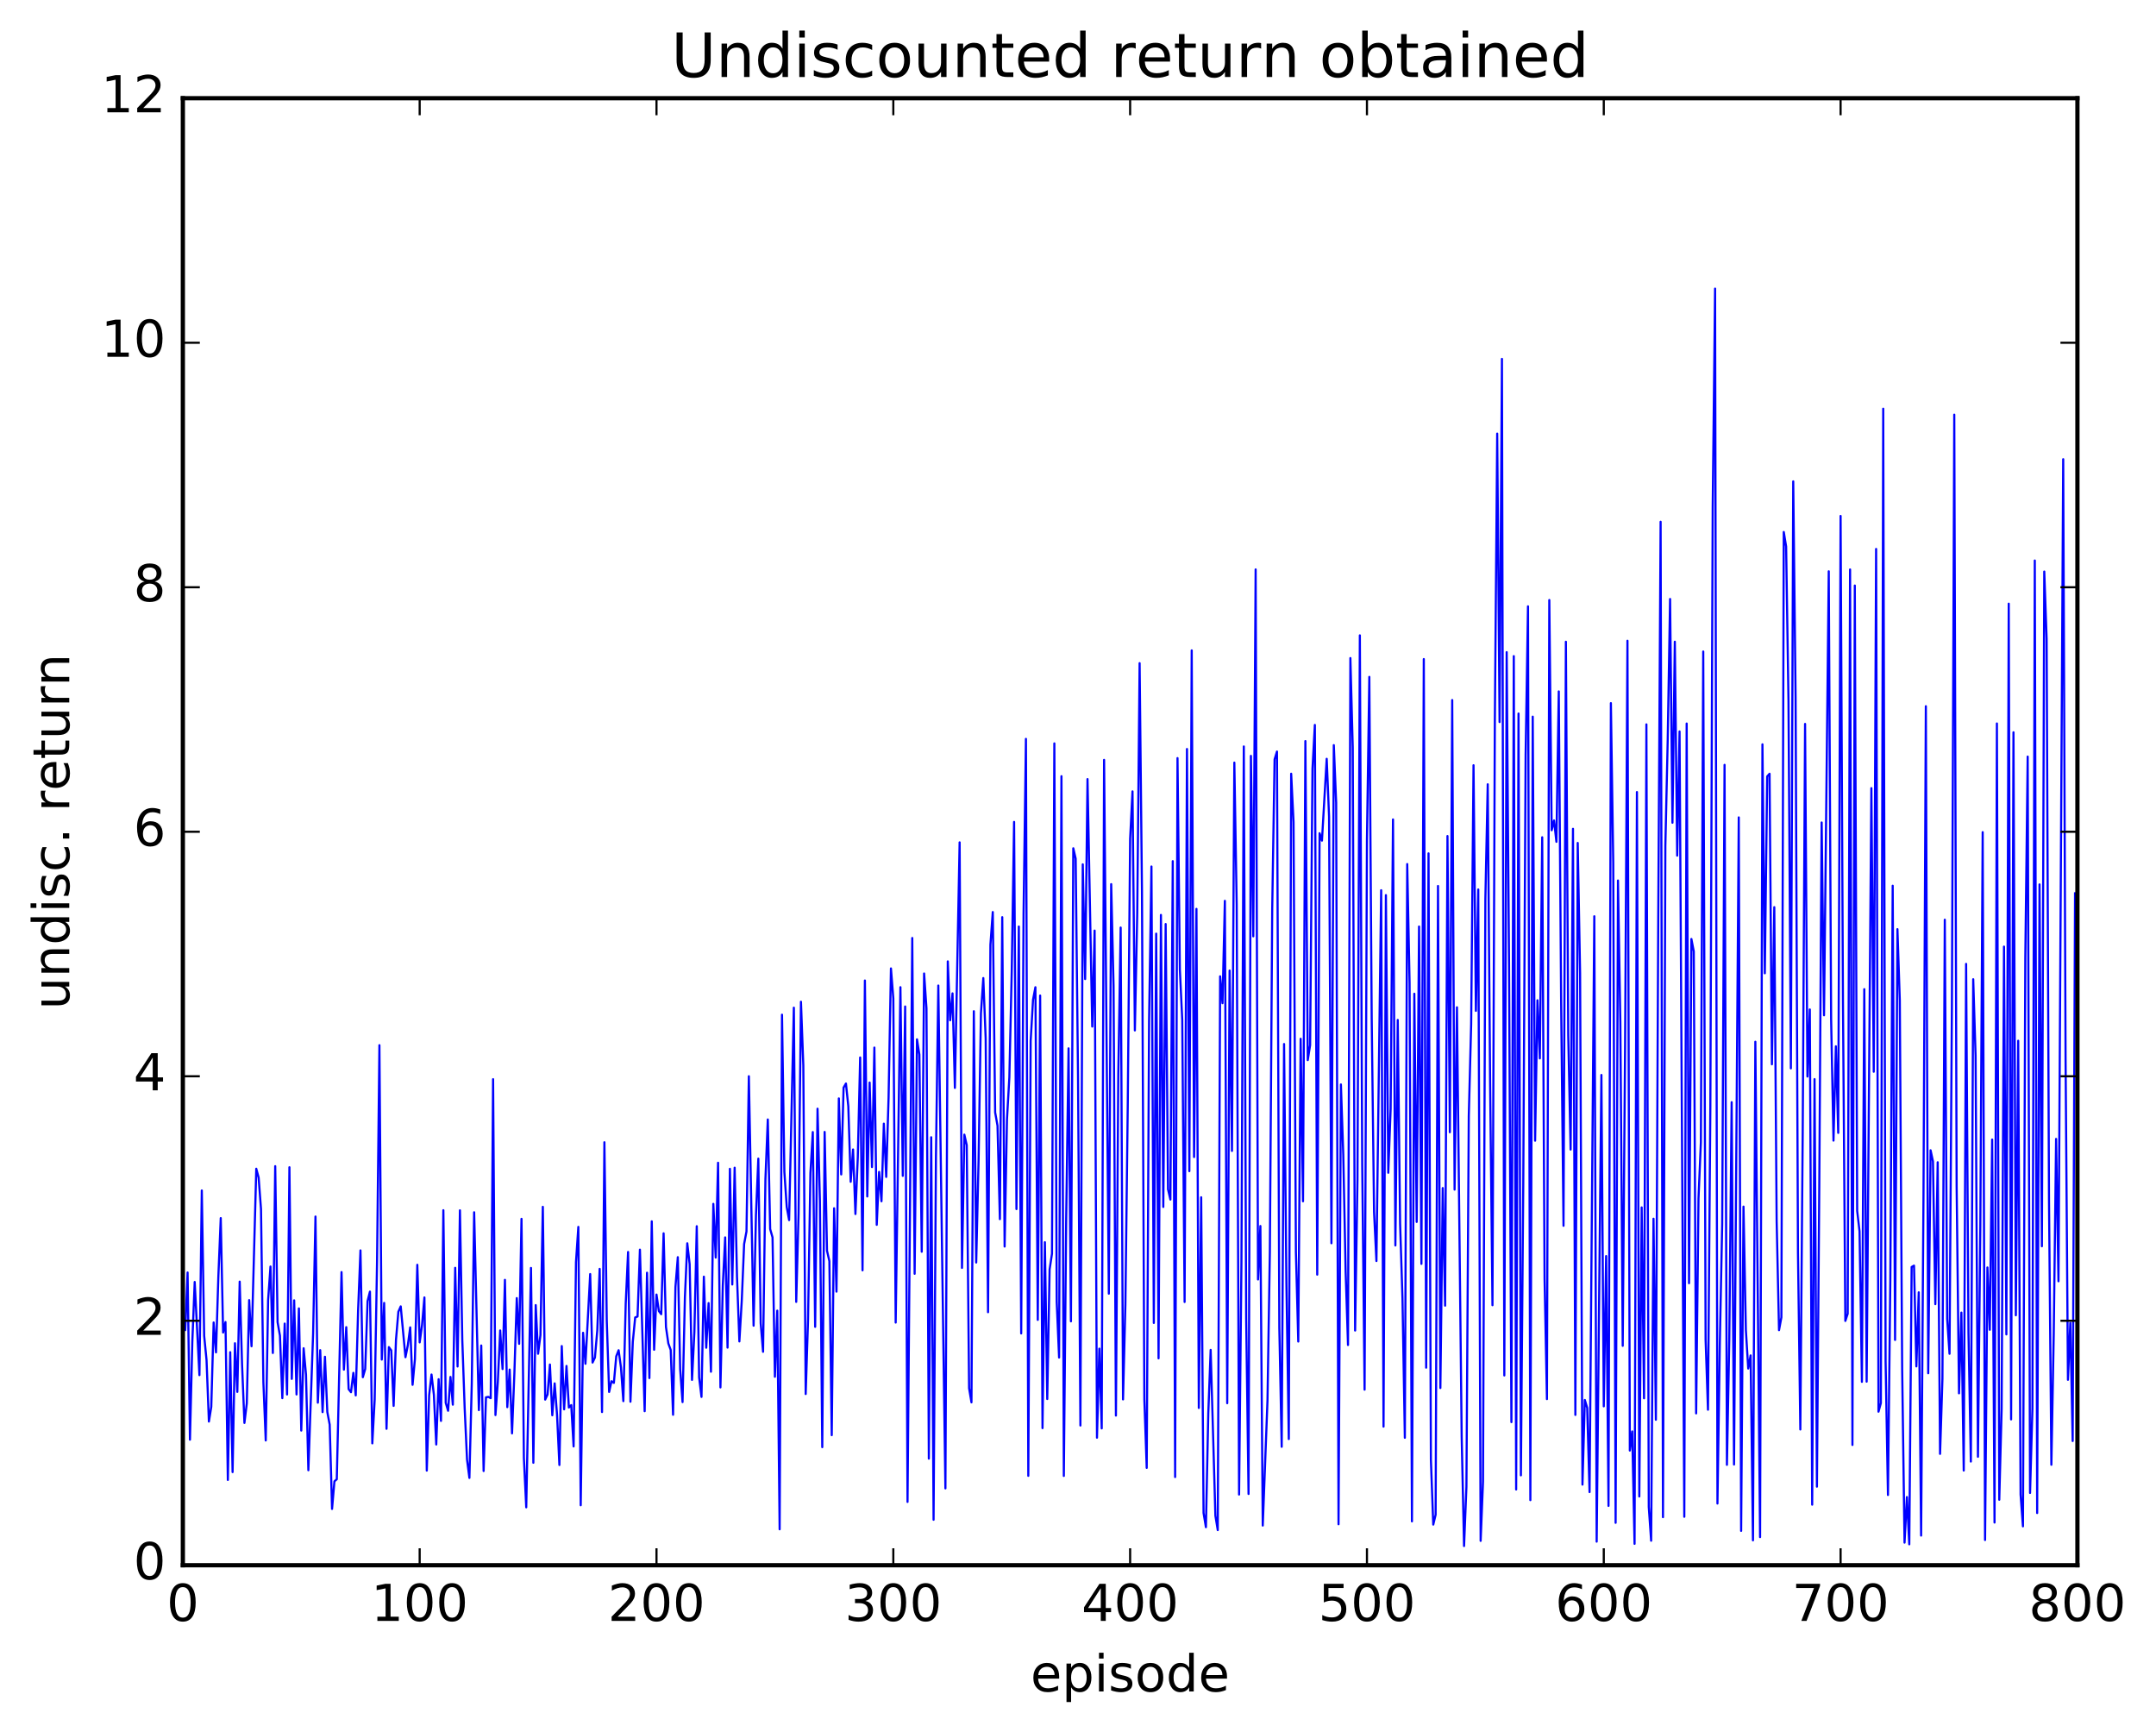 <?xml version="1.0" encoding="utf-8" standalone="no"?>
<!DOCTYPE svg PUBLIC "-//W3C//DTD SVG 1.1//EN"
  "http://www.w3.org/Graphics/SVG/1.1/DTD/svg11.dtd">
<!-- Created with matplotlib (http://matplotlib.org/) -->
<svg height="408pt" version="1.1" viewBox="0 0 508 408" width="508pt" xmlns="http://www.w3.org/2000/svg" xmlns:xlink="http://www.w3.org/1999/xlink">
 <defs>
  <style type="text/css">
*{stroke-linecap:butt;stroke-linejoin:round;stroke-miterlimit:100000;}
  </style>
 </defs>
 <g id="figure_1">
  <g id="patch_1">
   <path d="M 0 408.169 
L 508.136 408.169 
L 508.136 0 
L 0 0 
z
" style="fill:#ffffff;"/>
  </g>
  <g id="axes_1">
   <g id="patch_2">
    <path d="M 43.084 368.742 
L 489.484 368.742 
L 489.484 23.142 
L 43.084 23.142 
z
" style="fill:#ffffff;"/>
   </g>
   <g id="line2d_1">
    <path clip-path="url(#p71d21c157a)" d="M 43.084 309.434 
L 43.642 313.352 
L 44.2 299.776 
L 44.758 339.159 
L 45.316 316.028 
L 45.874 302.01 
L 46.99 323.955 
L 47.548 280.45 
L 48.106 314.699 
L 48.664 320.393 
L 49.222 334.887 
L 49.78 331.419 
L 50.338 311.549 
L 50.896 318.592 
L 51.454 300.584 
L 52.012 286.96 
L 52.57 313.911 
L 53.128 311.447 
L 53.686 348.647 
L 54.244 318.546 
L 54.802 346.795 
L 55.36 316.444 
L 55.918 327.904 
L 56.476 301.925 
L 57.034 321.45 
L 57.592 335.216 
L 58.15 330.614 
L 58.708 306.281 
L 59.266 317.149 
L 60.382 275.329 
L 60.94 277.419 
L 61.498 284.82 
L 62.056 325.629 
L 62.614 339.342 
L 63.172 306.301 
L 63.73 298.367 
L 64.288 318.737 
L 64.846 274.728 
L 65.404 311.474 
L 65.962 314.662 
L 66.52 329.378 
L 67.078 311.811 
L 67.636 328.515 
L 68.194 274.981 
L 68.752 324.839 
L 69.31 306.338 
L 69.868 328.506 
L 70.426 308.237 
L 70.984 337.016 
L 71.542 317.622 
L 72.1 323.85 
L 72.658 346.362 
L 73.774 314.156 
L 74.332 286.594 
L 74.89 330.442 
L 75.448 318.073 
L 76.006 332.668 
L 76.564 319.63 
L 77.122 332.631 
L 77.68 335.61 
L 78.238 355.471 
L 78.796 348.97 
L 79.354 348.484 
L 80.47 299.68 
L 81.028 322.664 
L 81.586 312.653 
L 82.144 327.251 
L 82.702 327.981 
L 83.26 323.419 
L 83.818 328.727 
L 84.376 308.735 
L 84.934 294.568 
L 85.492 324.441 
L 86.05 322.51 
L 86.608 306.519 
L 87.166 304.28 
L 87.724 340.027 
L 88.282 329.73 
L 88.84 297.346 
L 89.398 246.229 
L 89.956 320.288 
L 90.514 306.947 
L 91.072 336.598 
L 91.63 317.349 
L 92.188 318.13 
L 92.746 331.197 
L 93.304 315.632 
L 93.862 309.028 
L 94.42 307.758 
L 95.536 319.733 
L 96.094 316.911 
L 96.652 312.705 
L 97.21 326.236 
L 97.768 320.165 
L 98.326 297.962 
L 98.884 316.24 
L 99.442 312.173 
L 100 305.655 
L 100.558 346.444 
L 101.116 328.692 
L 101.674 323.809 
L 102.232 328.585 
L 102.79 340.293 
L 103.348 324.92 
L 103.906 334.735 
L 104.464 285.104 
L 105.022 330.462 
L 105.58 332.35 
L 106.138 324.377 
L 106.696 330.914 
L 107.254 298.674 
L 107.812 321.915 
L 108.37 285.131 
L 108.928 315.745 
L 109.486 331.727 
L 110.044 343.877 
L 110.602 348.166 
L 111.16 325.981 
L 111.718 285.59 
L 112.834 332.192 
L 113.392 316.972 
L 113.95 346.542 
L 114.508 329.183 
L 115.066 329.077 
L 115.624 329.386 
L 116.182 254.233 
L 116.74 333.36 
L 117.298 325.582 
L 117.856 313.431 
L 118.414 322.525 
L 118.972 301.506 
L 119.53 331.492 
L 120.088 322.64 
L 120.646 337.668 
L 121.204 323.376 
L 121.762 305.809 
L 122.32 316.579 
L 122.878 287.134 
L 123.436 343.443 
L 123.994 355.093 
L 125.11 298.702 
L 125.668 344.599 
L 126.226 307.456 
L 126.784 318.92 
L 127.342 314.512 
L 127.9 284.306 
L 128.458 329.718 
L 129.016 328.508 
L 129.574 321.454 
L 130.132 333.413 
L 130.69 325.897 
L 131.248 333.276 
L 131.806 345.126 
L 132.364 317.106 
L 132.922 332.012 
L 133.48 321.79 
L 134.038 331.584 
L 134.596 331.015 
L 135.154 340.748 
L 135.712 297.317 
L 136.27 289.033 
L 136.828 354.606 
L 137.386 313.979 
L 137.944 321.278 
L 139.06 300.145 
L 139.618 320.991 
L 140.176 319.816 
L 140.734 313.401 
L 141.292 298.919 
L 141.85 332.65 
L 142.408 269.095 
L 142.966 311.166 
L 143.524 327.918 
L 144.082 325.389 
L 144.64 325.778 
L 145.198 319.531 
L 145.756 318.089 
L 146.314 322.163 
L 146.872 330.079 
L 147.43 307.117 
L 147.988 294.942 
L 148.546 330.216 
L 149.104 316.068 
L 149.662 310.363 
L 150.22 310.145 
L 150.778 294.396 
L 151.894 332.451 
L 152.452 299.829 
L 153.01 324.647 
L 153.568 287.724 
L 154.126 317.975 
L 154.684 304.973 
L 155.242 308.863 
L 155.8 309.6 
L 156.358 290.547 
L 156.916 312.61 
L 157.474 316.477 
L 158.032 318.018 
L 158.59 333.289 
L 159.148 303.204 
L 159.706 296.167 
L 160.264 322.572 
L 160.822 330.301 
L 161.38 305.602 
L 161.938 292.898 
L 162.496 297.806 
L 163.054 325.072 
L 163.612 313.781 
L 164.17 288.874 
L 164.728 324.488 
L 165.286 329.082 
L 165.844 300.758 
L 166.402 317.5 
L 166.96 306.981 
L 167.518 323.15 
L 168.076 283.608 
L 168.634 296.258 
L 169.192 273.923 
L 169.75 326.845 
L 170.308 302.818 
L 170.866 291.507 
L 171.424 317.471 
L 171.982 275.351 
L 172.54 302.598 
L 173.098 275.086 
L 173.656 300.854 
L 174.214 316.01 
L 174.772 306.508 
L 175.33 293.068 
L 175.888 290.104 
L 176.446 253.537 
L 177.562 312.306 
L 178.12 286.263 
L 178.678 272.951 
L 179.236 311.731 
L 179.794 318.449 
L 180.352 277.775 
L 180.91 263.724 
L 181.468 289.546 
L 182.026 291.502 
L 182.584 324.333 
L 183.142 308.76 
L 183.7 360.268 
L 184.258 239.042 
L 184.816 276.078 
L 185.374 284.357 
L 185.932 287.429 
L 187.048 237.389 
L 187.606 306.696 
L 188.164 285.852 
L 188.722 235.991 
L 189.28 250.989 
L 189.838 328.402 
L 190.396 310.744 
L 190.954 276.307 
L 191.512 266.694 
L 192.07 312.573 
L 192.628 261.189 
L 193.186 282.856 
L 193.744 340.92 
L 194.302 266.662 
L 194.86 294.647 
L 195.418 297.098 
L 195.976 338.097 
L 196.534 284.644 
L 197.092 304.284 
L 197.65 258.765 
L 198.208 276.671 
L 198.766 256.218 
L 199.324 255.256 
L 199.882 260.625 
L 200.44 278.403 
L 200.998 270.793 
L 201.556 286 
L 202.114 272.622 
L 202.672 249.122 
L 203.23 299.26 
L 203.788 230.993 
L 204.346 281.863 
L 204.904 255.026 
L 205.462 274.935 
L 206.02 246.788 
L 206.578 288.543 
L 207.136 276.079 
L 207.694 282.992 
L 208.252 264.714 
L 208.81 277.259 
L 209.368 258.538 
L 209.926 228.144 
L 210.484 235.193 
L 211.042 311.569 
L 212.158 232.564 
L 212.716 277.005 
L 213.274 237.108 
L 213.832 353.82 
L 214.948 220.973 
L 215.506 300.078 
L 216.064 244.851 
L 216.622 248.433 
L 217.18 294.881 
L 217.738 229.334 
L 218.296 237.53 
L 218.854 343.626 
L 219.412 267.914 
L 219.97 358.024 
L 220.528 272.65 
L 221.086 232.174 
L 222.76 350.635 
L 223.318 226.483 
L 223.876 240.355 
L 224.434 234.023 
L 224.992 256.284 
L 226.108 198.444 
L 226.666 298.69 
L 227.224 267.298 
L 227.782 269.77 
L 228.34 327.039 
L 228.898 330.365 
L 229.456 238.226 
L 230.014 297.422 
L 230.572 273.517 
L 231.13 238.727 
L 231.688 230.414 
L 232.246 244.623 
L 232.804 309.129 
L 233.362 222.58 
L 233.92 214.86 
L 234.478 262.073 
L 235.036 265.183 
L 235.594 287.203 
L 236.152 216.07 
L 236.71 293.66 
L 237.268 263.657 
L 237.826 253.808 
L 238.384 228.981 
L 238.942 193.628 
L 239.5 284.833 
L 240.058 218.274 
L 240.616 314.128 
L 241.174 215.248 
L 241.732 174.064 
L 242.29 347.676 
L 242.848 245.194 
L 243.406 235.516 
L 243.964 232.572 
L 244.522 310.938 
L 245.08 234.53 
L 245.638 336.437 
L 246.196 292.641 
L 246.754 329.581 
L 247.312 299.07 
L 247.87 295.342 
L 248.428 175.129 
L 248.986 306.715 
L 249.544 319.808 
L 250.102 182.855 
L 250.66 347.7 
L 251.218 287.265 
L 251.776 246.97 
L 252.334 311.281 
L 252.892 199.838 
L 253.45 202.277 
L 254.008 253.653 
L 254.566 335.822 
L 255.124 203.626 
L 255.682 230.646 
L 256.24 183.535 
L 257.356 241.835 
L 257.914 219.233 
L 258.472 338.69 
L 259.03 317.715 
L 259.588 336.502 
L 260.146 179.012 
L 261.262 304.763 
L 261.82 208.287 
L 262.378 232.255 
L 262.936 333.479 
L 263.494 253.032 
L 264.052 218.514 
L 264.61 329.673 
L 265.168 307.227 
L 265.726 260.152 
L 266.284 197.618 
L 266.842 186.434 
L 267.4 242.745 
L 267.958 215.215 
L 268.516 156.228 
L 269.074 210.042 
L 269.632 329.627 
L 270.19 345.803 
L 270.748 240.431 
L 271.306 204.13 
L 271.864 311.66 
L 272.422 219.95 
L 272.98 319.997 
L 273.538 215.539 
L 274.096 284.33 
L 274.654 217.683 
L 275.212 280.171 
L 275.77 282.591 
L 276.328 202.87 
L 276.886 347.96 
L 277.444 178.593 
L 278.002 228.415 
L 278.56 240.207 
L 279.118 306.717 
L 279.676 176.45 
L 280.234 275.902 
L 280.792 153.218 
L 281.35 272.571 
L 281.908 214.116 
L 282.466 331.684 
L 283.024 282.056 
L 283.582 356.428 
L 284.14 359.774 
L 284.698 332.936 
L 285.256 318.011 
L 286.372 357.075 
L 286.93 360.461 
L 287.488 230.006 
L 288.046 236.328 
L 288.604 212.223 
L 289.162 330.566 
L 289.72 228.639 
L 290.278 271.128 
L 290.836 179.656 
L 291.394 213.174 
L 291.952 352.085 
L 292.51 297.423 
L 293.068 175.85 
L 293.626 310.639 
L 294.184 351.95 
L 294.742 178.074 
L 295.3 220.58 
L 295.858 134.147 
L 296.416 301.416 
L 296.974 288.827 
L 297.532 359.39 
L 298.648 329.921 
L 299.206 294.93 
L 299.764 213.945 
L 300.322 178.891 
L 300.88 177.046 
L 301.438 312.795 
L 301.996 340.834 
L 302.554 245.952 
L 303.112 302.505 
L 303.67 339.008 
L 304.228 182.274 
L 304.786 193.669 
L 305.344 295 
L 305.902 316.04 
L 306.46 244.717 
L 307.018 282.998 
L 307.576 174.587 
L 308.134 249.746 
L 308.692 246.229 
L 309.25 181.102 
L 309.808 170.781 
L 310.366 300.278 
L 310.924 196.295 
L 311.482 198.037 
L 312.598 178.759 
L 313.156 192.37 
L 313.714 292.883 
L 314.272 175.537 
L 314.83 189.133 
L 315.388 359.084 
L 315.946 255.475 
L 316.504 271.989 
L 317.062 299.573 
L 317.62 316.853 
L 318.178 155.028 
L 318.736 176.131 
L 319.294 313.447 
L 319.852 277.82 
L 320.41 149.68 
L 320.968 274.338 
L 321.526 327.373 
L 322.084 197.889 
L 322.642 159.463 
L 323.2 239.757 
L 323.758 285.533 
L 324.316 297.071 
L 325.432 209.721 
L 325.99 336.083 
L 326.548 210.872 
L 327.106 276.28 
L 327.664 261.246 
L 328.222 193.049 
L 328.78 293.402 
L 329.338 240.285 
L 329.896 288.329 
L 330.454 305.83 
L 331.012 338.71 
L 331.57 203.555 
L 332.128 231.602 
L 332.686 358.404 
L 333.244 234.105 
L 333.802 287.859 
L 334.36 218.275 
L 334.918 297.743 
L 335.476 155.261 
L 336.034 322.196 
L 336.592 201.039 
L 337.15 343.869 
L 337.708 359.165 
L 338.266 356.826 
L 338.824 208.719 
L 339.382 326.987 
L 339.94 279.883 
L 340.498 307.586 
L 341.056 196.952 
L 341.614 266.731 
L 342.172 164.92 
L 342.73 280.243 
L 343.288 237.3 
L 344.404 338.439 
L 344.962 364.213 
L 345.52 350.237 
L 346.078 262.893 
L 346.636 241.292 
L 347.194 180.275 
L 347.752 238.133 
L 348.31 209.548 
L 348.868 362.997 
L 349.426 349.071 
L 349.984 211.772 
L 350.542 184.763 
L 351.1 254.657 
L 351.658 307.481 
L 352.216 170.021 
L 352.774 102.156 
L 353.332 170.102 
L 353.89 84.552 
L 354.448 324.028 
L 355.006 153.636 
L 355.564 227.546 
L 356.122 335.023 
L 356.68 154.572 
L 357.238 350.894 
L 357.796 168.094 
L 358.354 347.559 
L 358.912 278.985 
L 359.47 177.867 
L 360.028 142.84 
L 360.586 353.403 
L 361.144 168.827 
L 361.702 268.726 
L 362.26 235.644 
L 362.818 249.332 
L 363.376 197.244 
L 363.934 301.24 
L 364.492 329.603 
L 365.05 141.351 
L 365.608 195.587 
L 366.166 193.285 
L 366.724 198.314 
L 367.282 162.882 
L 367.84 236.071 
L 368.398 288.77 
L 368.956 151.183 
L 369.514 243.854 
L 370.072 270.809 
L 370.63 195.248 
L 371.188 333.325 
L 371.746 198.582 
L 372.304 229.265 
L 372.862 349.741 
L 373.42 329.806 
L 373.978 331.666 
L 374.536 351.509 
L 375.652 215.855 
L 376.21 363.178 
L 377.326 253.242 
L 377.884 331.304 
L 378.442 295.907 
L 379 354.757 
L 379.558 165.645 
L 380.116 203.255 
L 380.674 358.744 
L 381.232 207.433 
L 381.79 240.854 
L 382.348 317.047 
L 382.906 246.409 
L 383.464 150.948 
L 384.022 341.717 
L 384.58 337.216 
L 385.138 363.699 
L 385.696 186.591 
L 386.254 352.54 
L 386.812 284.443 
L 387.37 329.413 
L 387.928 170.65 
L 388.486 354.999 
L 389.044 362.962 
L 389.602 287.108 
L 390.16 334.467 
L 390.718 216.377 
L 391.276 122.919 
L 391.834 357.415 
L 392.392 199.28 
L 392.95 174.241 
L 393.508 141.112 
L 394.066 193.821 
L 394.624 151.176 
L 395.182 201.568 
L 395.74 172.318 
L 396.856 357.32 
L 397.414 170.451 
L 397.972 302.299 
L 398.53 221.21 
L 399.088 224.126 
L 399.646 332.967 
L 400.204 282.341 
L 400.762 269.1 
L 401.32 153.484 
L 401.878 315.612 
L 402.436 332.104 
L 402.994 260.746 
L 403.552 119.269 
L 404.11 67.995 
L 404.668 354.2 
L 405.226 316.59 
L 405.784 288.344 
L 406.342 180.184 
L 406.9 345.081 
L 407.458 315.582 
L 408.016 259.65 
L 408.574 345.01 
L 409.69 192.563 
L 410.248 360.642 
L 410.806 284.254 
L 411.364 313.332 
L 411.922 322.398 
L 412.48 319.31 
L 413.038 362.871 
L 413.596 245.42 
L 414.712 362.11 
L 415.27 175.35 
L 415.828 229.284 
L 416.386 182.909 
L 416.944 182.281 
L 417.502 250.725 
L 418.06 213.71 
L 418.618 287.695 
L 419.176 313.359 
L 419.734 310.329 
L 420.292 125.326 
L 420.85 128.743 
L 421.408 165.19 
L 421.966 251.686 
L 422.524 113.401 
L 423.082 164.298 
L 423.64 295.08 
L 424.198 336.755 
L 424.756 266.848 
L 425.314 170.542 
L 425.872 253.609 
L 426.43 237.811 
L 426.988 354.469 
L 427.546 254.22 
L 428.104 350.229 
L 428.662 279.324 
L 429.22 193.759 
L 429.778 239.183 
L 430.894 134.592 
L 431.452 240.076 
L 432.01 268.703 
L 432.568 246.487 
L 433.126 266.883 
L 433.684 121.55 
L 434.242 236.048 
L 434.8 311.182 
L 435.358 309.478 
L 435.916 134.158 
L 436.474 340.403 
L 437.032 137.944 
L 437.59 285.26 
L 438.148 290.073 
L 438.706 325.532 
L 439.264 233.026 
L 439.822 325.487 
L 440.938 185.674 
L 441.496 252.482 
L 442.054 129.322 
L 442.612 332.567 
L 443.17 330.548 
L 443.728 96.288 
L 444.286 320.684 
L 444.844 352.187 
L 445.402 301.429 
L 445.96 208.658 
L 446.518 315.661 
L 447.076 218.89 
L 447.634 235.682 
L 448.192 322.603 
L 448.75 363.414 
L 449.308 352.678 
L 449.866 363.809 
L 450.424 298.479 
L 450.982 298.154 
L 451.54 321.894 
L 452.098 304.445 
L 452.656 361.75 
L 453.214 281.732 
L 453.772 166.373 
L 454.33 323.511 
L 454.888 270.986 
L 455.446 273.595 
L 456.004 307.233 
L 456.562 273.807 
L 457.12 342.505 
L 457.678 324.839 
L 458.236 216.666 
L 458.794 310.708 
L 459.352 318.923 
L 459.91 237.487 
L 460.468 97.693 
L 461.026 279.51 
L 461.584 328.238 
L 462.142 309.222 
L 462.7 346.428 
L 463.258 227.074 
L 463.816 313.997 
L 464.374 344.314 
L 464.932 230.688 
L 465.49 248.673 
L 466.048 343.184 
L 466.606 289.062 
L 467.164 196.042 
L 467.722 362.794 
L 468.28 298.591 
L 468.838 313.268 
L 469.396 268.462 
L 469.954 358.68 
L 470.512 170.435 
L 471.07 353.311 
L 471.628 331.845 
L 472.186 223.001 
L 472.744 314.359 
L 473.302 142.213 
L 473.86 334.38 
L 474.418 172.513 
L 474.976 309.854 
L 475.534 245.18 
L 476.092 352.075 
L 476.65 359.574 
L 477.208 225.634 
L 477.766 178.24 
L 478.324 351.709 
L 478.882 331.827 
L 479.44 132.049 
L 479.998 356.439 
L 480.556 208.352 
L 481.114 293.594 
L 481.672 134.655 
L 482.23 150.474 
L 482.788 282.746 
L 483.346 345.066 
L 483.904 314.298 
L 484.462 268.304 
L 485.02 301.842 
L 486.136 108.18 
L 486.694 249.416 
L 487.252 325.056 
L 487.81 311.641 
L 488.368 339.475 
L 488.926 210.44 
L 488.926 210.44 
" style="fill:none;stroke:#0000ff;stroke-linecap:square;stroke-width:0.5;"/>
   </g>
   <g id="patch_3">
    <path d="M 43.084 368.742 
L 43.084 23.142 
" style="fill:none;stroke:#000000;stroke-linecap:square;stroke-linejoin:miter;"/>
   </g>
   <g id="patch_4">
    <path d="M 489.484 368.742 
L 489.484 23.142 
" style="fill:none;stroke:#000000;stroke-linecap:square;stroke-linejoin:miter;"/>
   </g>
   <g id="patch_5">
    <path d="M 43.084 368.742 
L 489.484 368.742 
" style="fill:none;stroke:#000000;stroke-linecap:square;stroke-linejoin:miter;"/>
   </g>
   <g id="patch_6">
    <path d="M 43.084 23.142 
L 489.484 23.142 
" style="fill:none;stroke:#000000;stroke-linecap:square;stroke-linejoin:miter;"/>
   </g>
   <g id="matplotlib.axis_1">
    <g id="xtick_1">
     <g id="line2d_2">
      <defs>
       <path d="M 0 0 
L 0 -4 
" id="m59e11b085b" style="stroke:#000000;stroke-width:0.5;"/>
      </defs>
      <g>
       <use style="stroke:#000000;stroke-width:0.5;" x="43.084" xlink:href="#m59e11b085b" y="368.742"/>
      </g>
     </g>
     <g id="line2d_3">
      <defs>
       <path d="M 0 0 
L 0 4 
" id="me07c4f81dd" style="stroke:#000000;stroke-width:0.5;"/>
      </defs>
      <g>
       <use style="stroke:#000000;stroke-width:0.5;" x="43.084" xlink:href="#me07c4f81dd" y="23.142"/>
      </g>
     </g>
     <g id="text_1">
      <!-- 0 -->
      <defs>
       <path d="M 31.781 66.406 
Q 24.172 66.406 20.328 58.906 
Q 16.5 51.422 16.5 36.375 
Q 16.5 21.391 20.328 13.891 
Q 24.172 6.391 31.781 6.391 
Q 39.453 6.391 43.281 13.891 
Q 47.125 21.391 47.125 36.375 
Q 47.125 51.422 43.281 58.906 
Q 39.453 66.406 31.781 66.406 
M 31.781 74.219 
Q 44.047 74.219 50.516 64.516 
Q 56.984 54.828 56.984 36.375 
Q 56.984 17.969 50.516 8.266 
Q 44.047 -1.422 31.781 -1.422 
Q 19.531 -1.422 13.062 8.266 
Q 6.594 17.969 6.594 36.375 
Q 6.594 54.828 13.062 64.516 
Q 19.531 74.219 31.781 74.219 
" id="BitstreamVeraSans-Roman-30"/>
      </defs>
      <g transform="translate(39.266 381.86)scale(0.12 -0.12)">
       <use xlink:href="#BitstreamVeraSans-Roman-30"/>
      </g>
     </g>
    </g>
    <g id="xtick_2">
     <g id="line2d_4">
      <g>
       <use style="stroke:#000000;stroke-width:0.5;" x="98.884" xlink:href="#m59e11b085b" y="368.742"/>
      </g>
     </g>
     <g id="line2d_5">
      <g>
       <use style="stroke:#000000;stroke-width:0.5;" x="98.884" xlink:href="#me07c4f81dd" y="23.142"/>
      </g>
     </g>
     <g id="text_2">
      <!-- 100 -->
      <defs>
       <path d="M 12.406 8.297 
L 28.516 8.297 
L 28.516 63.922 
L 10.984 60.406 
L 10.984 69.391 
L 28.422 72.906 
L 38.281 72.906 
L 38.281 8.297 
L 54.391 8.297 
L 54.391 0 
L 12.406 0 
z
" id="BitstreamVeraSans-Roman-31"/>
      </defs>
      <g transform="translate(87.431 381.86)scale(0.12 -0.12)">
       <use xlink:href="#BitstreamVeraSans-Roman-31"/>
       <use x="63.623" xlink:href="#BitstreamVeraSans-Roman-30"/>
       <use x="127.246" xlink:href="#BitstreamVeraSans-Roman-30"/>
      </g>
     </g>
    </g>
    <g id="xtick_3">
     <g id="line2d_6">
      <g>
       <use style="stroke:#000000;stroke-width:0.5;" x="154.684" xlink:href="#m59e11b085b" y="368.742"/>
      </g>
     </g>
     <g id="line2d_7">
      <g>
       <use style="stroke:#000000;stroke-width:0.5;" x="154.684" xlink:href="#me07c4f81dd" y="23.142"/>
      </g>
     </g>
     <g id="text_3">
      <!-- 200 -->
      <defs>
       <path d="M 19.188 8.297 
L 53.609 8.297 
L 53.609 0 
L 7.328 0 
L 7.328 8.297 
Q 12.938 14.109 22.625 23.891 
Q 32.328 33.688 34.812 36.531 
Q 39.547 41.844 41.422 45.531 
Q 43.312 49.219 43.312 52.781 
Q 43.312 58.594 39.234 62.25 
Q 35.156 65.922 28.609 65.922 
Q 23.969 65.922 18.812 64.312 
Q 13.672 62.703 7.812 59.422 
L 7.812 69.391 
Q 13.766 71.781 18.938 73 
Q 24.125 74.219 28.422 74.219 
Q 39.75 74.219 46.484 68.547 
Q 53.219 62.891 53.219 53.422 
Q 53.219 48.922 51.531 44.891 
Q 49.859 40.875 45.406 35.406 
Q 44.188 33.984 37.641 27.219 
Q 31.109 20.453 19.188 8.297 
" id="BitstreamVeraSans-Roman-32"/>
      </defs>
      <g transform="translate(143.231 381.86)scale(0.12 -0.12)">
       <use xlink:href="#BitstreamVeraSans-Roman-32"/>
       <use x="63.623" xlink:href="#BitstreamVeraSans-Roman-30"/>
       <use x="127.246" xlink:href="#BitstreamVeraSans-Roman-30"/>
      </g>
     </g>
    </g>
    <g id="xtick_4">
     <g id="line2d_8">
      <g>
       <use style="stroke:#000000;stroke-width:0.5;" x="210.484" xlink:href="#m59e11b085b" y="368.742"/>
      </g>
     </g>
     <g id="line2d_9">
      <g>
       <use style="stroke:#000000;stroke-width:0.5;" x="210.484" xlink:href="#me07c4f81dd" y="23.142"/>
      </g>
     </g>
     <g id="text_4">
      <!-- 300 -->
      <defs>
       <path d="M 40.578 39.312 
Q 47.656 37.797 51.625 33 
Q 55.609 28.219 55.609 21.188 
Q 55.609 10.406 48.188 4.484 
Q 40.766 -1.422 27.094 -1.422 
Q 22.516 -1.422 17.656 -0.516 
Q 12.797 0.391 7.625 2.203 
L 7.625 11.719 
Q 11.719 9.328 16.594 8.109 
Q 21.484 6.891 26.812 6.891 
Q 36.078 6.891 40.938 10.547 
Q 45.797 14.203 45.797 21.188 
Q 45.797 27.641 41.281 31.266 
Q 36.766 34.906 28.719 34.906 
L 20.219 34.906 
L 20.219 43.016 
L 29.109 43.016 
Q 36.375 43.016 40.234 45.922 
Q 44.094 48.828 44.094 54.297 
Q 44.094 59.906 40.109 62.906 
Q 36.141 65.922 28.719 65.922 
Q 24.656 65.922 20.016 65.031 
Q 15.375 64.156 9.812 62.312 
L 9.812 71.094 
Q 15.438 72.656 20.344 73.438 
Q 25.25 74.219 29.594 74.219 
Q 40.828 74.219 47.359 69.109 
Q 53.906 64.016 53.906 55.328 
Q 53.906 49.266 50.438 45.094 
Q 46.969 40.922 40.578 39.312 
" id="BitstreamVeraSans-Roman-33"/>
      </defs>
      <g transform="translate(199.031 381.86)scale(0.12 -0.12)">
       <use xlink:href="#BitstreamVeraSans-Roman-33"/>
       <use x="63.623" xlink:href="#BitstreamVeraSans-Roman-30"/>
       <use x="127.246" xlink:href="#BitstreamVeraSans-Roman-30"/>
      </g>
     </g>
    </g>
    <g id="xtick_5">
     <g id="line2d_10">
      <g>
       <use style="stroke:#000000;stroke-width:0.5;" x="266.284" xlink:href="#m59e11b085b" y="368.742"/>
      </g>
     </g>
     <g id="line2d_11">
      <g>
       <use style="stroke:#000000;stroke-width:0.5;" x="266.284" xlink:href="#me07c4f81dd" y="23.142"/>
      </g>
     </g>
     <g id="text_5">
      <!-- 400 -->
      <defs>
       <path d="M 37.797 64.312 
L 12.891 25.391 
L 37.797 25.391 
z
M 35.203 72.906 
L 47.609 72.906 
L 47.609 25.391 
L 58.016 25.391 
L 58.016 17.188 
L 47.609 17.188 
L 47.609 0 
L 37.797 0 
L 37.797 17.188 
L 4.891 17.188 
L 4.891 26.703 
z
" id="BitstreamVeraSans-Roman-34"/>
      </defs>
      <g transform="translate(254.831 381.86)scale(0.12 -0.12)">
       <use xlink:href="#BitstreamVeraSans-Roman-34"/>
       <use x="63.623" xlink:href="#BitstreamVeraSans-Roman-30"/>
       <use x="127.246" xlink:href="#BitstreamVeraSans-Roman-30"/>
      </g>
     </g>
    </g>
    <g id="xtick_6">
     <g id="line2d_12">
      <g>
       <use style="stroke:#000000;stroke-width:0.5;" x="322.084" xlink:href="#m59e11b085b" y="368.742"/>
      </g>
     </g>
     <g id="line2d_13">
      <g>
       <use style="stroke:#000000;stroke-width:0.5;" x="322.084" xlink:href="#me07c4f81dd" y="23.142"/>
      </g>
     </g>
     <g id="text_6">
      <!-- 500 -->
      <defs>
       <path d="M 10.797 72.906 
L 49.516 72.906 
L 49.516 64.594 
L 19.828 64.594 
L 19.828 46.734 
Q 21.969 47.469 24.109 47.828 
Q 26.266 48.188 28.422 48.188 
Q 40.625 48.188 47.75 41.5 
Q 54.891 34.812 54.891 23.391 
Q 54.891 11.625 47.562 5.094 
Q 40.234 -1.422 26.906 -1.422 
Q 22.312 -1.422 17.547 -0.641 
Q 12.797 0.141 7.719 1.703 
L 7.719 11.625 
Q 12.109 9.234 16.797 8.062 
Q 21.484 6.891 26.703 6.891 
Q 35.156 6.891 40.078 11.328 
Q 45.016 15.766 45.016 23.391 
Q 45.016 31 40.078 35.438 
Q 35.156 39.891 26.703 39.891 
Q 22.75 39.891 18.812 39.016 
Q 14.891 38.141 10.797 36.281 
z
" id="BitstreamVeraSans-Roman-35"/>
      </defs>
      <g transform="translate(310.631 381.86)scale(0.12 -0.12)">
       <use xlink:href="#BitstreamVeraSans-Roman-35"/>
       <use x="63.623" xlink:href="#BitstreamVeraSans-Roman-30"/>
       <use x="127.246" xlink:href="#BitstreamVeraSans-Roman-30"/>
      </g>
     </g>
    </g>
    <g id="xtick_7">
     <g id="line2d_14">
      <g>
       <use style="stroke:#000000;stroke-width:0.5;" x="377.884" xlink:href="#m59e11b085b" y="368.742"/>
      </g>
     </g>
     <g id="line2d_15">
      <g>
       <use style="stroke:#000000;stroke-width:0.5;" x="377.884" xlink:href="#me07c4f81dd" y="23.142"/>
      </g>
     </g>
     <g id="text_7">
      <!-- 600 -->
      <defs>
       <path d="M 33.016 40.375 
Q 26.375 40.375 22.484 35.828 
Q 18.609 31.297 18.609 23.391 
Q 18.609 15.531 22.484 10.953 
Q 26.375 6.391 33.016 6.391 
Q 39.656 6.391 43.531 10.953 
Q 47.406 15.531 47.406 23.391 
Q 47.406 31.297 43.531 35.828 
Q 39.656 40.375 33.016 40.375 
M 52.594 71.297 
L 52.594 62.312 
Q 48.875 64.062 45.094 64.984 
Q 41.312 65.922 37.594 65.922 
Q 27.828 65.922 22.672 59.328 
Q 17.531 52.734 16.797 39.406 
Q 19.672 43.656 24.016 45.922 
Q 28.375 48.188 33.594 48.188 
Q 44.578 48.188 50.953 41.516 
Q 57.328 34.859 57.328 23.391 
Q 57.328 12.156 50.688 5.359 
Q 44.047 -1.422 33.016 -1.422 
Q 20.359 -1.422 13.672 8.266 
Q 6.984 17.969 6.984 36.375 
Q 6.984 53.656 15.188 63.938 
Q 23.391 74.219 37.203 74.219 
Q 40.922 74.219 44.703 73.484 
Q 48.484 72.75 52.594 71.297 
" id="BitstreamVeraSans-Roman-36"/>
      </defs>
      <g transform="translate(366.431 381.86)scale(0.12 -0.12)">
       <use xlink:href="#BitstreamVeraSans-Roman-36"/>
       <use x="63.623" xlink:href="#BitstreamVeraSans-Roman-30"/>
       <use x="127.246" xlink:href="#BitstreamVeraSans-Roman-30"/>
      </g>
     </g>
    </g>
    <g id="xtick_8">
     <g id="line2d_16">
      <g>
       <use style="stroke:#000000;stroke-width:0.5;" x="433.684" xlink:href="#m59e11b085b" y="368.742"/>
      </g>
     </g>
     <g id="line2d_17">
      <g>
       <use style="stroke:#000000;stroke-width:0.5;" x="433.684" xlink:href="#me07c4f81dd" y="23.142"/>
      </g>
     </g>
     <g id="text_8">
      <!-- 700 -->
      <defs>
       <path d="M 8.203 72.906 
L 55.078 72.906 
L 55.078 68.703 
L 28.609 0 
L 18.312 0 
L 43.219 64.594 
L 8.203 64.594 
z
" id="BitstreamVeraSans-Roman-37"/>
      </defs>
      <g transform="translate(422.231 381.86)scale(0.12 -0.12)">
       <use xlink:href="#BitstreamVeraSans-Roman-37"/>
       <use x="63.623" xlink:href="#BitstreamVeraSans-Roman-30"/>
       <use x="127.246" xlink:href="#BitstreamVeraSans-Roman-30"/>
      </g>
     </g>
    </g>
    <g id="xtick_9">
     <g id="line2d_18">
      <g>
       <use style="stroke:#000000;stroke-width:0.5;" x="489.484" xlink:href="#m59e11b085b" y="368.742"/>
      </g>
     </g>
     <g id="line2d_19">
      <g>
       <use style="stroke:#000000;stroke-width:0.5;" x="489.484" xlink:href="#me07c4f81dd" y="23.142"/>
      </g>
     </g>
     <g id="text_9">
      <!-- 800 -->
      <defs>
       <path d="M 31.781 34.625 
Q 24.75 34.625 20.719 30.859 
Q 16.703 27.094 16.703 20.516 
Q 16.703 13.922 20.719 10.156 
Q 24.75 6.391 31.781 6.391 
Q 38.812 6.391 42.859 10.172 
Q 46.922 13.969 46.922 20.516 
Q 46.922 27.094 42.891 30.859 
Q 38.875 34.625 31.781 34.625 
M 21.922 38.812 
Q 15.578 40.375 12.031 44.719 
Q 8.5 49.078 8.5 55.328 
Q 8.5 64.062 14.719 69.141 
Q 20.953 74.219 31.781 74.219 
Q 42.672 74.219 48.875 69.141 
Q 55.078 64.062 55.078 55.328 
Q 55.078 49.078 51.531 44.719 
Q 48 40.375 41.703 38.812 
Q 48.828 37.156 52.797 32.312 
Q 56.781 27.484 56.781 20.516 
Q 56.781 9.906 50.312 4.234 
Q 43.844 -1.422 31.781 -1.422 
Q 19.734 -1.422 13.25 4.234 
Q 6.781 9.906 6.781 20.516 
Q 6.781 27.484 10.781 32.312 
Q 14.797 37.156 21.922 38.812 
M 18.312 54.391 
Q 18.312 48.734 21.844 45.562 
Q 25.391 42.391 31.781 42.391 
Q 38.141 42.391 41.719 45.562 
Q 45.312 48.734 45.312 54.391 
Q 45.312 60.062 41.719 63.234 
Q 38.141 66.406 31.781 66.406 
Q 25.391 66.406 21.844 63.234 
Q 18.312 60.062 18.312 54.391 
" id="BitstreamVeraSans-Roman-38"/>
      </defs>
      <g transform="translate(478.031 381.86)scale(0.12 -0.12)">
       <use xlink:href="#BitstreamVeraSans-Roman-38"/>
       <use x="63.623" xlink:href="#BitstreamVeraSans-Roman-30"/>
       <use x="127.246" xlink:href="#BitstreamVeraSans-Roman-30"/>
      </g>
     </g>
    </g>
    <g id="text_10">
     <!-- episode -->
     <defs>
      <path d="M 56.203 29.594 
L 56.203 25.203 
L 14.891 25.203 
Q 15.484 15.922 20.484 11.062 
Q 25.484 6.203 34.422 6.203 
Q 39.594 6.203 44.453 7.469 
Q 49.312 8.734 54.109 11.281 
L 54.109 2.781 
Q 49.266 0.734 44.188 -0.344 
Q 39.109 -1.422 33.891 -1.422 
Q 20.797 -1.422 13.156 6.188 
Q 5.516 13.812 5.516 26.812 
Q 5.516 40.234 12.766 48.109 
Q 20.016 56 32.328 56 
Q 43.359 56 49.781 48.891 
Q 56.203 41.797 56.203 29.594 
M 47.219 32.234 
Q 47.125 39.594 43.094 43.984 
Q 39.062 48.391 32.422 48.391 
Q 24.906 48.391 20.391 44.141 
Q 15.875 39.891 15.188 32.172 
z
" id="BitstreamVeraSans-Roman-65"/>
      <path d="M 18.109 8.203 
L 18.109 -20.797 
L 9.078 -20.797 
L 9.078 54.688 
L 18.109 54.688 
L 18.109 46.391 
Q 20.953 51.266 25.266 53.625 
Q 29.594 56 35.594 56 
Q 45.562 56 51.781 48.094 
Q 58.016 40.188 58.016 27.297 
Q 58.016 14.406 51.781 6.484 
Q 45.562 -1.422 35.594 -1.422 
Q 29.594 -1.422 25.266 0.953 
Q 20.953 3.328 18.109 8.203 
M 48.688 27.297 
Q 48.688 37.203 44.609 42.844 
Q 40.531 48.484 33.406 48.484 
Q 26.266 48.484 22.188 42.844 
Q 18.109 37.203 18.109 27.297 
Q 18.109 17.391 22.188 11.75 
Q 26.266 6.109 33.406 6.109 
Q 40.531 6.109 44.609 11.75 
Q 48.688 17.391 48.688 27.297 
" id="BitstreamVeraSans-Roman-70"/>
      <path d="M 45.406 46.391 
L 45.406 75.984 
L 54.391 75.984 
L 54.391 0 
L 45.406 0 
L 45.406 8.203 
Q 42.578 3.328 38.25 0.953 
Q 33.938 -1.422 27.875 -1.422 
Q 17.969 -1.422 11.734 6.484 
Q 5.516 14.406 5.516 27.297 
Q 5.516 40.188 11.734 48.094 
Q 17.969 56 27.875 56 
Q 33.938 56 38.25 53.625 
Q 42.578 51.266 45.406 46.391 
M 14.797 27.297 
Q 14.797 17.391 18.875 11.75 
Q 22.953 6.109 30.078 6.109 
Q 37.203 6.109 41.297 11.75 
Q 45.406 17.391 45.406 27.297 
Q 45.406 37.203 41.297 42.844 
Q 37.203 48.484 30.078 48.484 
Q 22.953 48.484 18.875 42.844 
Q 14.797 37.203 14.797 27.297 
" id="BitstreamVeraSans-Roman-64"/>
      <path d="M 9.422 54.688 
L 18.406 54.688 
L 18.406 0 
L 9.422 0 
z
M 9.422 75.984 
L 18.406 75.984 
L 18.406 64.594 
L 9.422 64.594 
z
" id="BitstreamVeraSans-Roman-69"/>
      <path d="M 30.609 48.391 
Q 23.391 48.391 19.188 42.75 
Q 14.984 37.109 14.984 27.297 
Q 14.984 17.484 19.156 11.844 
Q 23.344 6.203 30.609 6.203 
Q 37.797 6.203 41.984 11.859 
Q 46.188 17.531 46.188 27.297 
Q 46.188 37.016 41.984 42.703 
Q 37.797 48.391 30.609 48.391 
M 30.609 56 
Q 42.328 56 49.016 48.375 
Q 55.719 40.766 55.719 27.297 
Q 55.719 13.875 49.016 6.219 
Q 42.328 -1.422 30.609 -1.422 
Q 18.844 -1.422 12.172 6.219 
Q 5.516 13.875 5.516 27.297 
Q 5.516 40.766 12.172 48.375 
Q 18.844 56 30.609 56 
" id="BitstreamVeraSans-Roman-6f"/>
      <path d="M 44.281 53.078 
L 44.281 44.578 
Q 40.484 46.531 36.375 47.5 
Q 32.281 48.484 27.875 48.484 
Q 21.188 48.484 17.844 46.438 
Q 14.5 44.391 14.5 40.281 
Q 14.5 37.156 16.891 35.375 
Q 19.281 33.594 26.516 31.984 
L 29.594 31.297 
Q 39.156 29.25 43.188 25.516 
Q 47.219 21.781 47.219 15.094 
Q 47.219 7.469 41.188 3.016 
Q 35.156 -1.422 24.609 -1.422 
Q 20.219 -1.422 15.453 -0.562 
Q 10.688 0.297 5.422 2 
L 5.422 11.281 
Q 10.406 8.688 15.234 7.391 
Q 20.062 6.109 24.812 6.109 
Q 31.156 6.109 34.562 8.281 
Q 37.984 10.453 37.984 14.406 
Q 37.984 18.062 35.516 20.016 
Q 33.062 21.969 24.703 23.781 
L 21.578 24.516 
Q 13.234 26.266 9.516 29.906 
Q 5.812 33.547 5.812 39.891 
Q 5.812 47.609 11.281 51.797 
Q 16.75 56 26.812 56 
Q 31.781 56 36.172 55.266 
Q 40.578 54.547 44.281 53.078 
" id="BitstreamVeraSans-Roman-73"/>
     </defs>
     <g transform="translate(242.818 398.474)scale(0.12 -0.12)">
      <use xlink:href="#BitstreamVeraSans-Roman-65"/>
      <use x="61.523" xlink:href="#BitstreamVeraSans-Roman-70"/>
      <use x="125.0" xlink:href="#BitstreamVeraSans-Roman-69"/>
      <use x="152.783" xlink:href="#BitstreamVeraSans-Roman-73"/>
      <use x="204.883" xlink:href="#BitstreamVeraSans-Roman-6f"/>
      <use x="266.064" xlink:href="#BitstreamVeraSans-Roman-64"/>
      <use x="329.541" xlink:href="#BitstreamVeraSans-Roman-65"/>
     </g>
    </g>
   </g>
   <g id="matplotlib.axis_2">
    <g id="ytick_1">
     <g id="line2d_20">
      <defs>
       <path d="M 0 0 
L 4 0 
" id="mc47a0fd7e9" style="stroke:#000000;stroke-width:0.5;"/>
      </defs>
      <g>
       <use style="stroke:#000000;stroke-width:0.5;" x="43.084" xlink:href="#mc47a0fd7e9" y="368.742"/>
      </g>
     </g>
     <g id="line2d_21">
      <defs>
       <path d="M 0 0 
L -4 0 
" id="me956969669" style="stroke:#000000;stroke-width:0.5;"/>
      </defs>
      <g>
       <use style="stroke:#000000;stroke-width:0.5;" x="489.484" xlink:href="#me956969669" y="368.742"/>
      </g>
     </g>
     <g id="text_11">
      <!-- 0 -->
      <g transform="translate(31.449 372.053)scale(0.12 -0.12)">
       <use xlink:href="#BitstreamVeraSans-Roman-30"/>
      </g>
     </g>
    </g>
    <g id="ytick_2">
     <g id="line2d_22">
      <g>
       <use style="stroke:#000000;stroke-width:0.5;" x="43.084" xlink:href="#mc47a0fd7e9" y="311.142"/>
      </g>
     </g>
     <g id="line2d_23">
      <g>
       <use style="stroke:#000000;stroke-width:0.5;" x="489.484" xlink:href="#me956969669" y="311.142"/>
      </g>
     </g>
     <g id="text_12">
      <!-- 2 -->
      <g transform="translate(31.449 314.453)scale(0.12 -0.12)">
       <use xlink:href="#BitstreamVeraSans-Roman-32"/>
      </g>
     </g>
    </g>
    <g id="ytick_3">
     <g id="line2d_24">
      <g>
       <use style="stroke:#000000;stroke-width:0.5;" x="43.084" xlink:href="#mc47a0fd7e9" y="253.542"/>
      </g>
     </g>
     <g id="line2d_25">
      <g>
       <use style="stroke:#000000;stroke-width:0.5;" x="489.484" xlink:href="#me956969669" y="253.542"/>
      </g>
     </g>
     <g id="text_13">
      <!-- 4 -->
      <g transform="translate(31.449 256.853)scale(0.12 -0.12)">
       <use xlink:href="#BitstreamVeraSans-Roman-34"/>
      </g>
     </g>
    </g>
    <g id="ytick_4">
     <g id="line2d_26">
      <g>
       <use style="stroke:#000000;stroke-width:0.5;" x="43.084" xlink:href="#mc47a0fd7e9" y="195.942"/>
      </g>
     </g>
     <g id="line2d_27">
      <g>
       <use style="stroke:#000000;stroke-width:0.5;" x="489.484" xlink:href="#me956969669" y="195.942"/>
      </g>
     </g>
     <g id="text_14">
      <!-- 6 -->
      <g transform="translate(31.449 199.253)scale(0.12 -0.12)">
       <use xlink:href="#BitstreamVeraSans-Roman-36"/>
      </g>
     </g>
    </g>
    <g id="ytick_5">
     <g id="line2d_28">
      <g>
       <use style="stroke:#000000;stroke-width:0.5;" x="43.084" xlink:href="#mc47a0fd7e9" y="138.342"/>
      </g>
     </g>
     <g id="line2d_29">
      <g>
       <use style="stroke:#000000;stroke-width:0.5;" x="489.484" xlink:href="#me956969669" y="138.342"/>
      </g>
     </g>
     <g id="text_15">
      <!-- 8 -->
      <g transform="translate(31.449 141.653)scale(0.12 -0.12)">
       <use xlink:href="#BitstreamVeraSans-Roman-38"/>
      </g>
     </g>
    </g>
    <g id="ytick_6">
     <g id="line2d_30">
      <g>
       <use style="stroke:#000000;stroke-width:0.5;" x="43.084" xlink:href="#mc47a0fd7e9" y="80.742"/>
      </g>
     </g>
     <g id="line2d_31">
      <g>
       <use style="stroke:#000000;stroke-width:0.5;" x="489.484" xlink:href="#me956969669" y="80.742"/>
      </g>
     </g>
     <g id="text_16">
      <!-- 10 -->
      <g transform="translate(23.814 84.053)scale(0.12 -0.12)">
       <use xlink:href="#BitstreamVeraSans-Roman-31"/>
       <use x="63.623" xlink:href="#BitstreamVeraSans-Roman-30"/>
      </g>
     </g>
    </g>
    <g id="ytick_7">
     <g id="line2d_32">
      <g>
       <use style="stroke:#000000;stroke-width:0.5;" x="43.084" xlink:href="#mc47a0fd7e9" y="23.142"/>
      </g>
     </g>
     <g id="line2d_33">
      <g>
       <use style="stroke:#000000;stroke-width:0.5;" x="489.484" xlink:href="#me956969669" y="23.142"/>
      </g>
     </g>
     <g id="text_17">
      <!-- 12 -->
      <g transform="translate(23.814 26.453)scale(0.12 -0.12)">
       <use xlink:href="#BitstreamVeraSans-Roman-31"/>
       <use x="63.623" xlink:href="#BitstreamVeraSans-Roman-32"/>
      </g>
     </g>
    </g>
    <g id="text_18">
     <!-- undisc. return -->
     <defs>
      <path d="M 10.688 12.406 
L 21 12.406 
L 21 0 
L 10.688 0 
z
" id="BitstreamVeraSans-Roman-2e"/>
      <path d="M 41.109 46.297 
Q 39.594 47.172 37.812 47.578 
Q 36.031 48 33.891 48 
Q 26.266 48 22.188 43.047 
Q 18.109 38.094 18.109 28.812 
L 18.109 0 
L 9.078 0 
L 9.078 54.688 
L 18.109 54.688 
L 18.109 46.188 
Q 20.953 51.172 25.484 53.578 
Q 30.031 56 36.531 56 
Q 37.453 56 38.578 55.875 
Q 39.703 55.766 41.062 55.516 
z
" id="BitstreamVeraSans-Roman-72"/>
      <path id="BitstreamVeraSans-Roman-20"/>
      <path d="M 48.781 52.594 
L 48.781 44.188 
Q 44.969 46.297 41.141 47.344 
Q 37.312 48.391 33.406 48.391 
Q 24.656 48.391 19.812 42.844 
Q 14.984 37.312 14.984 27.297 
Q 14.984 17.281 19.812 11.734 
Q 24.656 6.203 33.406 6.203 
Q 37.312 6.203 41.141 7.25 
Q 44.969 8.297 48.781 10.406 
L 48.781 2.094 
Q 45.016 0.344 40.984 -0.531 
Q 36.969 -1.422 32.422 -1.422 
Q 20.062 -1.422 12.781 6.344 
Q 5.516 14.109 5.516 27.297 
Q 5.516 40.672 12.859 48.328 
Q 20.219 56 33.016 56 
Q 37.156 56 41.109 55.141 
Q 45.062 54.297 48.781 52.594 
" id="BitstreamVeraSans-Roman-63"/>
      <path d="M 54.891 33.016 
L 54.891 0 
L 45.906 0 
L 45.906 32.719 
Q 45.906 40.484 42.875 44.328 
Q 39.844 48.188 33.797 48.188 
Q 26.516 48.188 22.312 43.547 
Q 18.109 38.922 18.109 30.906 
L 18.109 0 
L 9.078 0 
L 9.078 54.688 
L 18.109 54.688 
L 18.109 46.188 
Q 21.344 51.125 25.703 53.562 
Q 30.078 56 35.797 56 
Q 45.219 56 50.047 50.172 
Q 54.891 44.344 54.891 33.016 
" id="BitstreamVeraSans-Roman-6e"/>
      <path d="M 8.5 21.578 
L 8.5 54.688 
L 17.484 54.688 
L 17.484 21.922 
Q 17.484 14.156 20.5 10.266 
Q 23.531 6.391 29.594 6.391 
Q 36.859 6.391 41.078 11.031 
Q 45.312 15.672 45.312 23.688 
L 45.312 54.688 
L 54.297 54.688 
L 54.297 0 
L 45.312 0 
L 45.312 8.406 
Q 42.047 3.422 37.719 1 
Q 33.406 -1.422 27.688 -1.422 
Q 18.266 -1.422 13.375 4.438 
Q 8.5 10.297 8.5 21.578 
" id="BitstreamVeraSans-Roman-75"/>
      <path d="M 18.312 70.219 
L 18.312 54.688 
L 36.812 54.688 
L 36.812 47.703 
L 18.312 47.703 
L 18.312 18.016 
Q 18.312 11.328 20.141 9.422 
Q 21.969 7.516 27.594 7.516 
L 36.812 7.516 
L 36.812 0 
L 27.594 0 
Q 17.188 0 13.234 3.875 
Q 9.281 7.766 9.281 18.016 
L 9.281 47.703 
L 2.688 47.703 
L 2.688 54.688 
L 9.281 54.688 
L 9.281 70.219 
z
" id="BitstreamVeraSans-Roman-74"/>
     </defs>
     <g transform="translate(16.318 237.84)rotate(-90.0)scale(0.12 -0.12)">
      <use xlink:href="#BitstreamVeraSans-Roman-75"/>
      <use x="63.379" xlink:href="#BitstreamVeraSans-Roman-6e"/>
      <use x="126.758" xlink:href="#BitstreamVeraSans-Roman-64"/>
      <use x="190.234" xlink:href="#BitstreamVeraSans-Roman-69"/>
      <use x="218.018" xlink:href="#BitstreamVeraSans-Roman-73"/>
      <use x="270.117" xlink:href="#BitstreamVeraSans-Roman-63"/>
      <use x="325.098" xlink:href="#BitstreamVeraSans-Roman-2e"/>
      <use x="356.885" xlink:href="#BitstreamVeraSans-Roman-20"/>
      <use x="388.672" xlink:href="#BitstreamVeraSans-Roman-72"/>
      <use x="429.754" xlink:href="#BitstreamVeraSans-Roman-65"/>
      <use x="491.277" xlink:href="#BitstreamVeraSans-Roman-74"/>
      <use x="530.486" xlink:href="#BitstreamVeraSans-Roman-75"/>
      <use x="593.865" xlink:href="#BitstreamVeraSans-Roman-72"/>
      <use x="634.963" xlink:href="#BitstreamVeraSans-Roman-6e"/>
     </g>
    </g>
   </g>
   <g id="text_19">
    <!-- Undiscounted return obtained -->
    <defs>
     <path d="M 34.281 27.484 
Q 23.391 27.484 19.188 25 
Q 14.984 22.516 14.984 16.5 
Q 14.984 11.719 18.141 8.906 
Q 21.297 6.109 26.703 6.109 
Q 34.188 6.109 38.703 11.406 
Q 43.219 16.703 43.219 25.484 
L 43.219 27.484 
z
M 52.203 31.203 
L 52.203 0 
L 43.219 0 
L 43.219 8.297 
Q 40.141 3.328 35.547 0.953 
Q 30.953 -1.422 24.312 -1.422 
Q 15.922 -1.422 10.953 3.297 
Q 6 8.016 6 15.922 
Q 6 25.141 12.172 29.828 
Q 18.359 34.516 30.609 34.516 
L 43.219 34.516 
L 43.219 35.406 
Q 43.219 41.609 39.141 45 
Q 35.062 48.391 27.688 48.391 
Q 23 48.391 18.547 47.266 
Q 14.109 46.141 10.016 43.891 
L 10.016 52.203 
Q 14.938 54.109 19.578 55.047 
Q 24.219 56 28.609 56 
Q 40.484 56 46.344 49.844 
Q 52.203 43.703 52.203 31.203 
" id="BitstreamVeraSans-Roman-61"/>
     <path d="M 8.688 72.906 
L 18.609 72.906 
L 18.609 28.609 
Q 18.609 16.891 22.844 11.734 
Q 27.094 6.594 36.625 6.594 
Q 46.094 6.594 50.344 11.734 
Q 54.594 16.891 54.594 28.609 
L 54.594 72.906 
L 64.5 72.906 
L 64.5 27.391 
Q 64.5 13.141 57.438 5.859 
Q 50.391 -1.422 36.625 -1.422 
Q 22.797 -1.422 15.734 5.859 
Q 8.688 13.141 8.688 27.391 
z
" id="BitstreamVeraSans-Roman-55"/>
     <path d="M 48.688 27.297 
Q 48.688 37.203 44.609 42.844 
Q 40.531 48.484 33.406 48.484 
Q 26.266 48.484 22.188 42.844 
Q 18.109 37.203 18.109 27.297 
Q 18.109 17.391 22.188 11.75 
Q 26.266 6.109 33.406 6.109 
Q 40.531 6.109 44.609 11.75 
Q 48.688 17.391 48.688 27.297 
M 18.109 46.391 
Q 20.953 51.266 25.266 53.625 
Q 29.594 56 35.594 56 
Q 45.562 56 51.781 48.094 
Q 58.016 40.188 58.016 27.297 
Q 58.016 14.406 51.781 6.484 
Q 45.562 -1.422 35.594 -1.422 
Q 29.594 -1.422 25.266 0.953 
Q 20.953 3.328 18.109 8.203 
L 18.109 0 
L 9.078 0 
L 9.078 75.984 
L 18.109 75.984 
z
" id="BitstreamVeraSans-Roman-62"/>
    </defs>
    <g transform="translate(158.168 18.142)scale(0.144 -0.144)">
     <use xlink:href="#BitstreamVeraSans-Roman-55"/>
     <use x="73.193" xlink:href="#BitstreamVeraSans-Roman-6e"/>
     <use x="136.572" xlink:href="#BitstreamVeraSans-Roman-64"/>
     <use x="200.049" xlink:href="#BitstreamVeraSans-Roman-69"/>
     <use x="227.832" xlink:href="#BitstreamVeraSans-Roman-73"/>
     <use x="279.932" xlink:href="#BitstreamVeraSans-Roman-63"/>
     <use x="334.912" xlink:href="#BitstreamVeraSans-Roman-6f"/>
     <use x="396.094" xlink:href="#BitstreamVeraSans-Roman-75"/>
     <use x="459.473" xlink:href="#BitstreamVeraSans-Roman-6e"/>
     <use x="522.852" xlink:href="#BitstreamVeraSans-Roman-74"/>
     <use x="562.061" xlink:href="#BitstreamVeraSans-Roman-65"/>
     <use x="623.584" xlink:href="#BitstreamVeraSans-Roman-64"/>
     <use x="687.061" xlink:href="#BitstreamVeraSans-Roman-20"/>
     <use x="718.848" xlink:href="#BitstreamVeraSans-Roman-72"/>
     <use x="759.93" xlink:href="#BitstreamVeraSans-Roman-65"/>
     <use x="821.453" xlink:href="#BitstreamVeraSans-Roman-74"/>
     <use x="860.662" xlink:href="#BitstreamVeraSans-Roman-75"/>
     <use x="924.041" xlink:href="#BitstreamVeraSans-Roman-72"/>
     <use x="965.139" xlink:href="#BitstreamVeraSans-Roman-6e"/>
     <use x="1028.518" xlink:href="#BitstreamVeraSans-Roman-20"/>
     <use x="1060.305" xlink:href="#BitstreamVeraSans-Roman-6f"/>
     <use x="1121.486" xlink:href="#BitstreamVeraSans-Roman-62"/>
     <use x="1184.963" xlink:href="#BitstreamVeraSans-Roman-74"/>
     <use x="1224.172" xlink:href="#BitstreamVeraSans-Roman-61"/>
     <use x="1285.451" xlink:href="#BitstreamVeraSans-Roman-69"/>
     <use x="1313.234" xlink:href="#BitstreamVeraSans-Roman-6e"/>
     <use x="1376.613" xlink:href="#BitstreamVeraSans-Roman-65"/>
     <use x="1438.137" xlink:href="#BitstreamVeraSans-Roman-64"/>
    </g>
   </g>
  </g>
 </g>
 <defs>
  <clipPath id="p71d21c157a">
   <rect height="345.6" width="446.4" x="43.084" y="23.142"/>
  </clipPath>
 </defs>
</svg>
